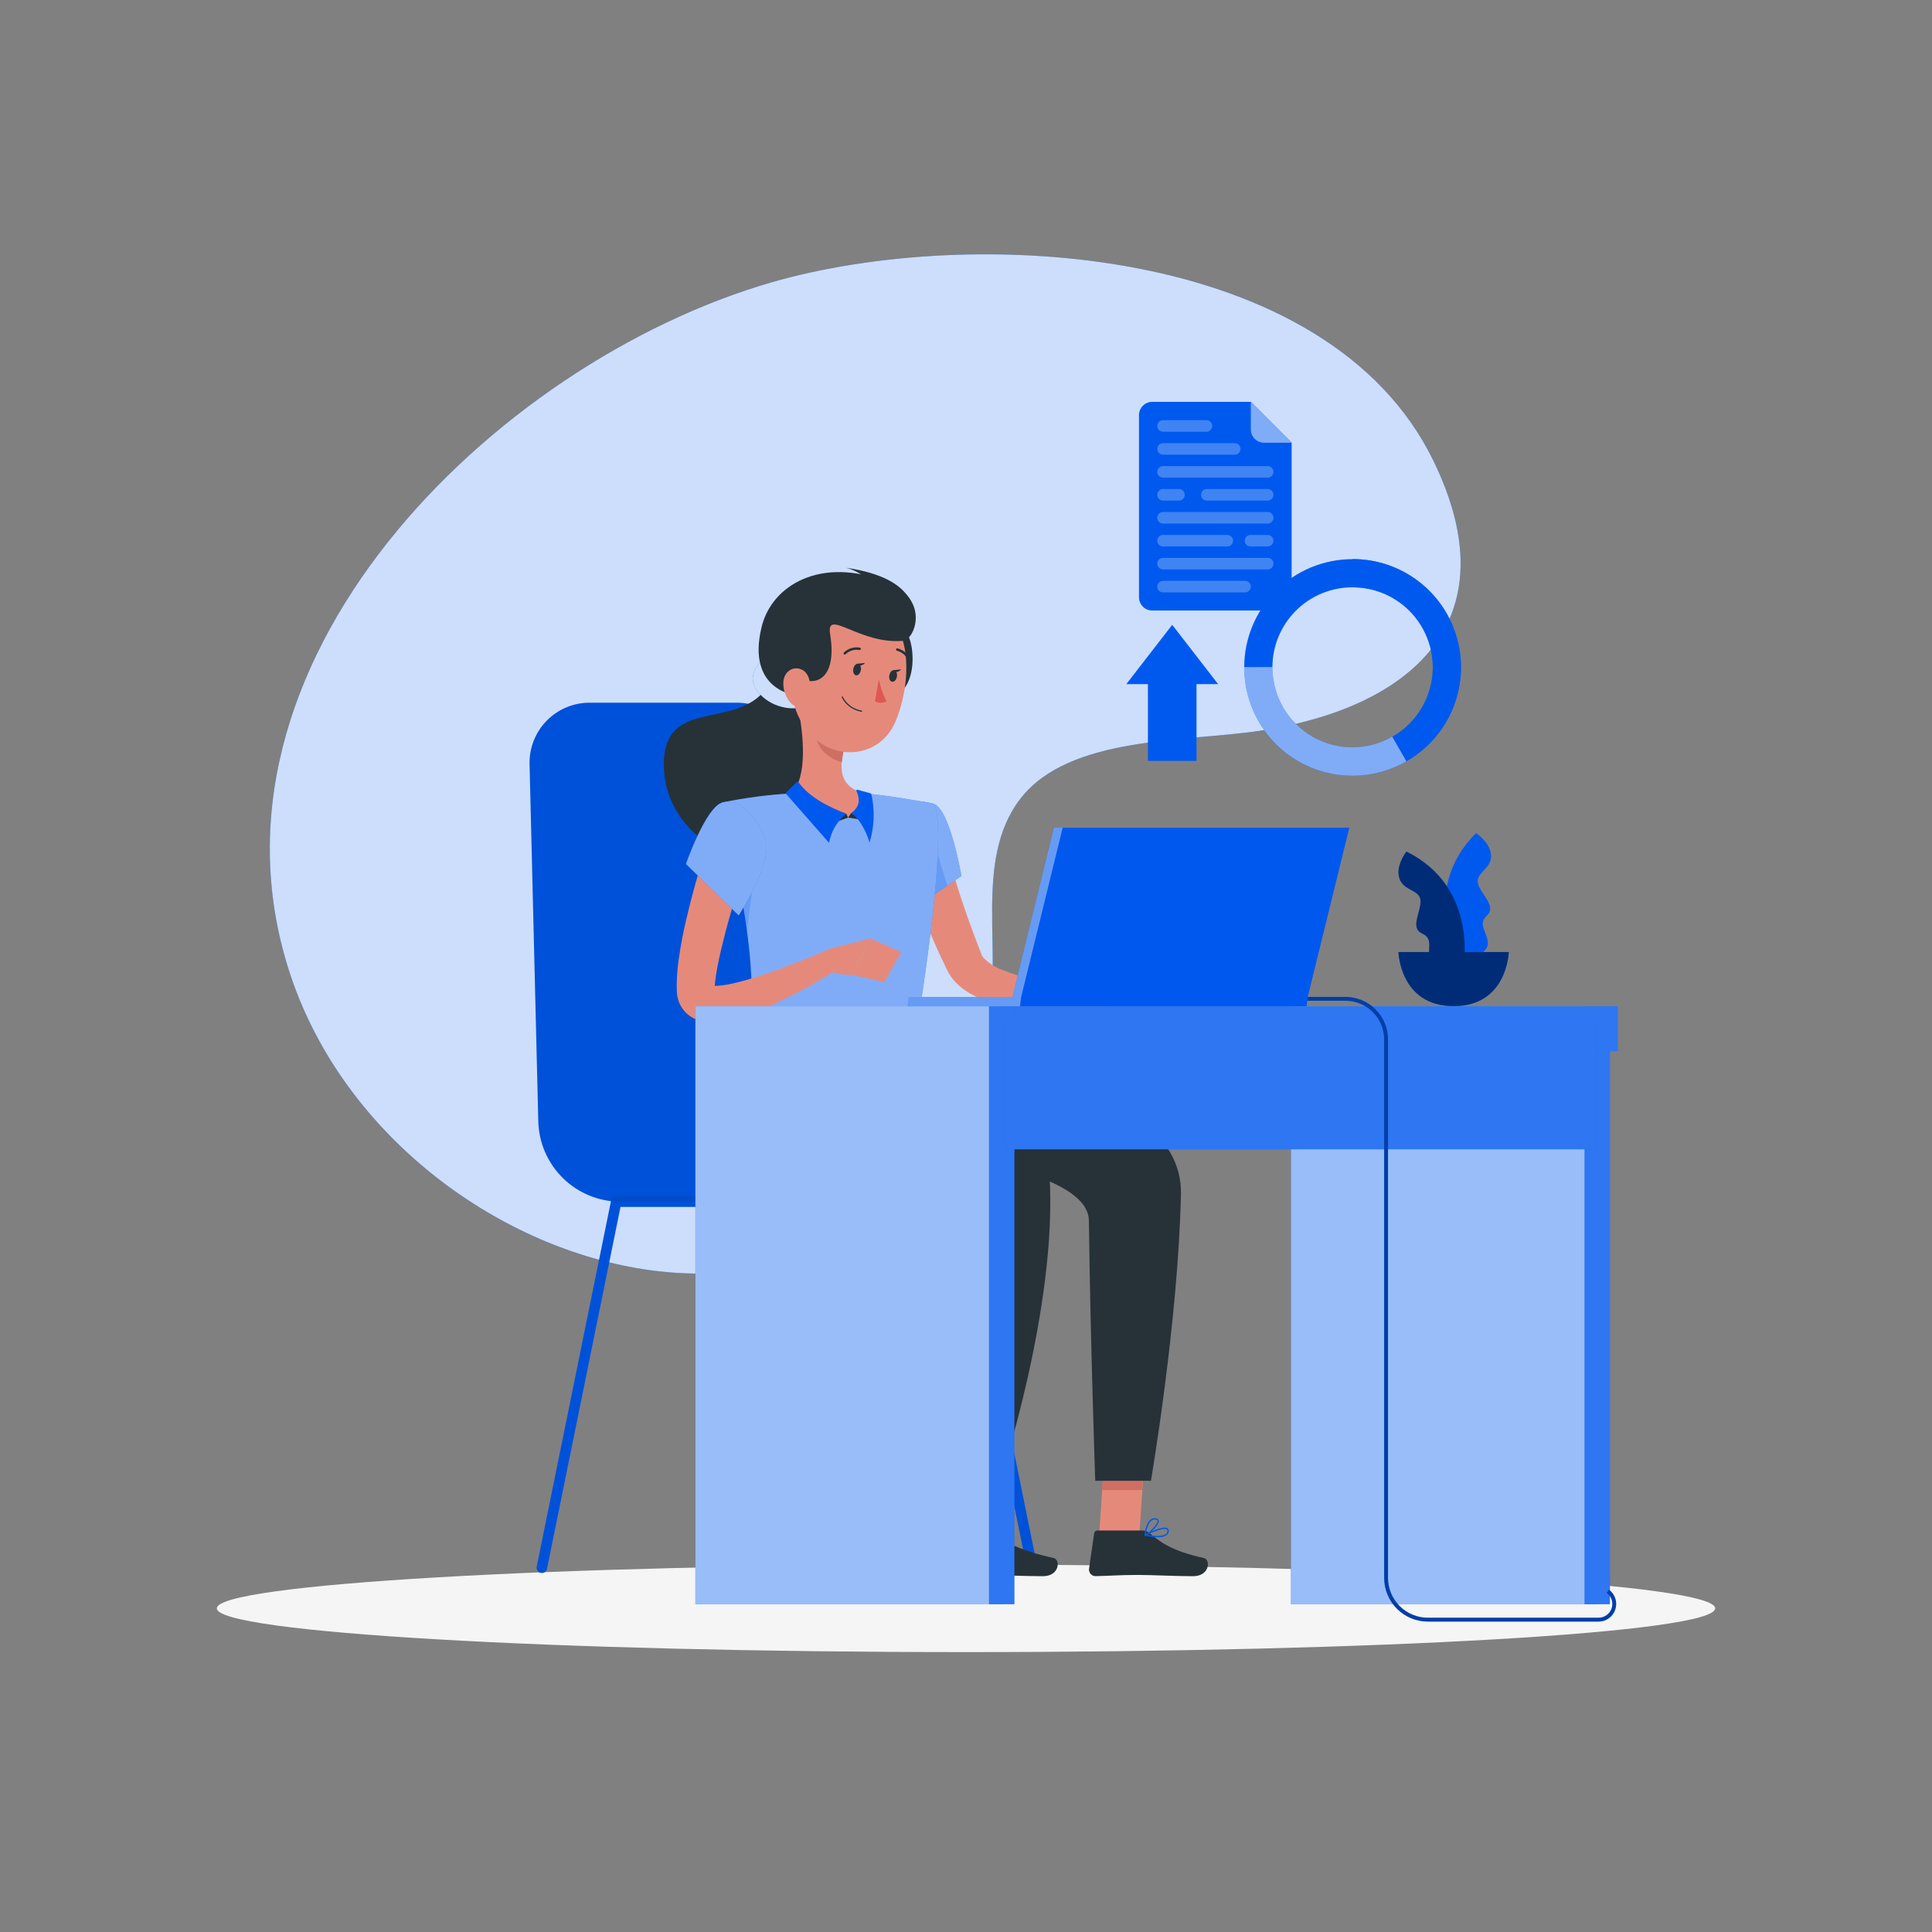 <svg width="148" height="148" viewBox="0 0 148 148" fill="none" xmlns="http://www.w3.org/2000/svg">
<rect x="0" y="0" width="148" height="148" fill="#808080" stroke="none"/>
<path d="M59.111 21.626C37.838 27.771 14.208 50.891 22.295 74.826C30.435 98.882 68.24 109.162 75.593 78.795C76.951 73.186 74.456 65.919 78.203 61.139C81.951 56.358 90.854 56.832 96.496 55.982C108.04 54.233 115.804 47.629 109.816 35.322C101.706 18.607 74.367 17.221 59.111 21.626Z" fill="#0059EF"/>
<path opacity="0.8" d="M59.111 21.626C37.838 27.771 14.208 50.891 22.295 74.826C30.435 98.882 68.24 109.162 75.593 78.795C76.951 73.186 74.456 65.919 78.203 61.139C81.951 56.358 90.854 56.832 96.496 55.982C108.04 54.233 115.804 47.629 109.816 35.322C101.706 18.607 74.367 17.221 59.111 21.626Z" fill="white"/>
<path d="M74 126.558C105.697 126.558 131.392 125.058 131.392 123.207C131.392 121.356 105.697 119.856 74 119.856C42.304 119.856 16.609 121.356 16.609 123.207C16.609 125.058 42.304 126.558 74 126.558Z" fill="#F5F5F5"/>
<path d="M79.064 120.472C78.972 120.472 78.882 120.44 78.81 120.381C78.739 120.322 78.689 120.24 78.671 120.149L73.047 92.456H63.252L57.628 120.149C57.601 120.248 57.538 120.333 57.451 120.386C57.364 120.44 57.26 120.459 57.16 120.438C57.059 120.418 56.971 120.36 56.911 120.277C56.852 120.194 56.827 120.091 56.841 119.99L62.53 91.973C62.549 91.882 62.598 91.801 62.67 91.742C62.742 91.684 62.831 91.651 62.924 91.65H73.372C73.465 91.651 73.555 91.683 73.627 91.742C73.698 91.8 73.748 91.882 73.766 91.973L79.458 119.99C79.479 120.094 79.458 120.202 79.399 120.291C79.34 120.38 79.249 120.442 79.144 120.463L79.064 120.472Z" fill="#0059EF"/>
<path d="M63.344 120.472C63.251 120.471 63.162 120.439 63.09 120.38C63.019 120.321 62.969 120.24 62.95 120.149L57.326 92.456H47.532L41.908 120.149C41.9 120.204 41.882 120.256 41.853 120.304C41.825 120.351 41.787 120.391 41.742 120.423C41.697 120.455 41.646 120.478 41.592 120.489C41.538 120.5 41.483 120.501 41.429 120.49C41.375 120.479 41.324 120.457 41.278 120.425C41.233 120.394 41.195 120.353 41.166 120.306C41.137 120.26 41.118 120.207 41.11 120.153C41.102 120.098 41.106 120.043 41.12 119.99L46.812 91.973C46.831 91.882 46.88 91.8 46.952 91.742C47.023 91.683 47.113 91.651 47.206 91.65H57.655C57.747 91.651 57.837 91.683 57.908 91.742C57.979 91.801 58.028 91.882 58.046 91.973L63.738 119.99C63.759 120.094 63.737 120.202 63.679 120.291C63.62 120.38 63.528 120.442 63.424 120.463L63.344 120.472Z" fill="#0059EF"/>
<path d="M65.543 92.056H47.547C45.895 92.056 44.308 91.409 43.129 90.253C41.949 89.097 41.269 87.524 41.236 85.873L40.567 58.522C40.554 57.911 40.664 57.303 40.889 56.735C41.114 56.166 41.45 55.648 41.878 55.211C42.306 54.774 42.817 54.427 43.38 54.19C43.944 53.953 44.549 53.831 45.161 53.831H56.444C57.573 53.831 58.663 54.247 59.505 55C60.347 55.752 60.884 56.788 61.011 57.909L65.543 92.056Z" fill="#0059EF"/>
<path d="M55.728 88.593H73.34C73.994 88.593 74.621 88.853 75.083 89.315C75.546 89.777 75.806 90.404 75.806 91.058V91.144C75.806 91.38 75.712 91.606 75.546 91.772C75.379 91.939 75.153 92.032 74.918 92.032H55.728V88.593Z" fill="#0059EF"/>
<g opacity="0.3">
<path opacity="0.3" d="M79.064 120.472C78.972 120.472 78.882 120.44 78.81 120.381C78.739 120.322 78.689 120.24 78.671 120.149L73.047 92.456H63.252L57.628 120.149C57.601 120.248 57.538 120.333 57.451 120.387C57.364 120.44 57.26 120.459 57.16 120.438C57.059 120.418 56.971 120.36 56.911 120.277C56.852 120.194 56.827 120.091 56.841 119.99L62.53 91.973C62.549 91.882 62.598 91.801 62.67 91.742C62.742 91.684 62.831 91.651 62.924 91.65H73.372C73.465 91.651 73.555 91.683 73.627 91.742C73.698 91.8 73.748 91.882 73.766 91.973L79.458 119.99C79.479 120.094 79.458 120.202 79.399 120.291C79.34 120.38 79.249 120.442 79.144 120.463L79.064 120.472Z" fill="black"/>
<path opacity="0.3" d="M63.344 120.472C63.251 120.471 63.162 120.439 63.09 120.38C63.019 120.321 62.969 120.24 62.95 120.149L57.326 92.456H47.532L41.908 120.149C41.9 120.204 41.882 120.256 41.853 120.304C41.825 120.351 41.787 120.391 41.742 120.423C41.697 120.455 41.646 120.478 41.592 120.489C41.538 120.5 41.483 120.501 41.429 120.49C41.375 120.479 41.324 120.457 41.278 120.425C41.233 120.394 41.195 120.353 41.166 120.306C41.137 120.26 41.118 120.207 41.11 120.153C41.102 120.098 41.106 120.043 41.12 119.99L46.812 91.973C46.831 91.882 46.88 91.8 46.952 91.742C47.023 91.683 47.113 91.651 47.206 91.65H57.655C57.747 91.651 57.837 91.683 57.908 91.742C57.979 91.801 58.028 91.882 58.046 91.973L63.738 119.99C63.759 120.094 63.737 120.202 63.679 120.291C63.62 120.38 63.528 120.442 63.424 120.463L63.344 120.472Z" fill="black"/>
<path opacity="0.3" d="M65.543 92.056H47.547C45.895 92.056 44.308 91.409 43.129 90.253C41.949 89.097 41.269 87.524 41.236 85.873L40.567 58.522C40.554 57.911 40.664 57.303 40.889 56.735C41.114 56.166 41.45 55.648 41.878 55.211C42.306 54.774 42.817 54.427 43.38 54.19C43.944 53.953 44.549 53.831 45.161 53.831H56.444C57.573 53.831 58.663 54.247 59.505 55C60.347 55.752 60.884 56.788 61.011 57.909L65.543 92.056Z" fill="black"/>
<path opacity="0.3" d="M55.728 88.593H73.34C73.994 88.593 74.621 88.853 75.083 89.315C75.546 89.777 75.806 90.404 75.806 91.058V91.144C75.806 91.38 75.712 91.606 75.546 91.772C75.379 91.939 75.153 92.032 74.918 92.032H55.728V88.593Z" fill="black"/>
</g>
<path d="M60.535 52.321C60.535 52.321 63.051 55.606 61.423 62.148C59.795 68.69 51.394 65.138 50.885 59.241C50.293 52.291 58.096 57.084 59.469 50.903L60.535 52.321Z" fill="#263238"/>
<path d="M58.709 50.37C57.616 51.14 57.184 52.259 58.392 53.354C59.6 54.449 61.322 54.414 61.843 53.964C62.364 53.514 62.261 51.229 62.261 51.229L58.709 50.37Z" fill="#0059EF"/>
<path opacity="0.8" d="M58.709 50.37C57.616 51.14 57.184 52.259 58.392 53.354C59.6 54.449 61.322 54.414 61.843 53.964C62.364 53.514 62.261 51.229 62.261 51.229L58.709 50.37Z" fill="white"/>
<path d="M72.502 64.93C72.532 65.064 72.582 65.271 72.629 65.446L72.772 66.002C72.872 66.375 72.982 66.748 73.097 67.121C73.316 67.873 73.559 68.622 73.813 69.371C74.068 70.119 74.329 70.85 74.613 71.608C74.752 71.978 74.891 72.351 75.039 72.721L75.211 73.165C75.245 73.241 75.29 73.312 75.344 73.375C75.765 73.802 76.278 74.126 76.844 74.323C77.536 74.601 78.249 74.823 78.976 74.986C79.728 75.16 80.5 75.305 81.281 75.427C82.063 75.548 82.865 75.646 83.635 75.723L83.661 77.315C81.973 77.49 80.271 77.49 78.582 77.315C77.699 77.224 76.827 77.055 75.974 76.809C75.513 76.67 75.063 76.492 74.63 76.279C74.132 76.037 73.677 75.716 73.281 75.329C73.051 75.1 72.852 74.843 72.689 74.562C72.644 74.491 72.606 74.411 72.564 74.337L72.487 74.178L72.351 73.882C72.168 73.506 71.984 73.13 71.815 72.748C71.472 71.984 71.138 71.215 70.839 70.43C70.54 69.646 70.247 68.856 69.998 68.062C69.877 67.654 69.758 67.248 69.649 66.831L69.486 66.206C69.439 65.981 69.394 65.795 69.347 65.528L72.502 64.93Z" fill="#E58A7B"/>
<path d="M71.496 61.568C72.766 61.891 73.651 67.112 73.651 67.112L70.155 69.48C70.155 69.48 66.801 64.211 67.787 62.817C68.796 61.384 69.643 61.106 71.496 61.568Z" fill="#0059EF"/>
<path opacity="0.5" d="M71.496 61.568C72.766 61.891 73.651 67.112 73.651 67.112L70.155 69.48C70.155 69.48 66.801 64.211 67.787 62.817C68.796 61.384 69.643 61.106 71.496 61.568Z" fill="white"/>
<path opacity="0.2" d="M71.04 62.882L68 65.292C68.592 66.755 69.312 68.164 70.152 69.501L72.576 67.852L71.04 62.882Z" fill="#0059EF"/>
<path d="M71.496 61.568C71.496 61.568 72.976 62.083 70.016 80.148H57.519C57.729 75.06 57.735 71.922 55.305 61.476C57.054 61.116 58.828 60.882 60.612 60.778C62.503 60.643 64.401 60.643 66.292 60.778C68.731 61.011 71.496 61.568 71.496 61.568Z" fill="#0059EF"/>
<path opacity="0.5" d="M71.496 61.568C71.496 61.568 72.976 62.083 70.016 80.148H57.519C57.729 75.06 57.735 71.922 55.305 61.476C57.054 61.116 58.828 60.882 60.612 60.778C62.503 60.643 64.401 60.643 66.292 60.778C68.731 61.011 71.496 61.568 71.496 61.568Z" fill="white"/>
<path d="M83.176 75.708L85.358 73.494L85.653 76.614C85.653 76.614 84.017 77.721 82.886 77.126L83.176 75.708Z" fill="#E58A7B"/>
<path d="M87.933 73.165L88.03 75.788L85.65 76.614L85.363 73.494L87.933 73.165Z" fill="#E58A7B"/>
<path d="M84.2 117.601H87.278L87.752 110.47H84.674L84.2 117.601Z" fill="#E58A7B"/>
<path d="M72.286 117.601H75.365L76.353 110.47H73.275L72.286 117.601Z" fill="#E58A7B"/>
<path d="M75.557 117.243H72.097C72.037 117.241 71.979 117.262 71.934 117.301C71.888 117.34 71.859 117.394 71.851 117.453L71.457 120.191C71.45 120.26 71.458 120.33 71.48 120.396C71.501 120.462 71.536 120.523 71.583 120.574C71.63 120.626 71.686 120.667 71.75 120.696C71.814 120.724 71.882 120.738 71.952 120.738C73.156 120.718 73.728 120.647 75.258 120.647C76.193 120.647 78.594 120.744 79.888 120.744C81.181 120.744 81.249 119.466 80.71 119.35C78.298 118.829 76.883 118.116 76.069 117.432C75.926 117.31 75.745 117.243 75.557 117.243Z" fill="#263238"/>
<path d="M87.518 117.243H84.064C84.004 117.242 83.947 117.263 83.902 117.302C83.856 117.34 83.827 117.394 83.818 117.453L83.424 120.191C83.418 120.26 83.425 120.33 83.447 120.396C83.468 120.462 83.504 120.523 83.55 120.574C83.597 120.626 83.654 120.667 83.717 120.695C83.781 120.724 83.849 120.738 83.919 120.738C85.124 120.718 85.695 120.647 87.225 120.647C88.163 120.647 90.096 120.744 91.39 120.744C92.683 120.744 92.751 119.466 92.213 119.35C89.8 118.829 88.85 118.116 88.039 117.432C87.894 117.309 87.709 117.242 87.518 117.243Z" fill="#263238"/>
<path d="M69.042 48.165C70.149 48.236 70.711 53.789 67.464 53.467C64.217 53.144 69.042 48.165 69.042 48.165Z" fill="#263238"/>
<path d="M87.752 110.47L87.506 114.147H84.428L84.671 110.47H87.752Z" fill="#CF6F64"/>
<path d="M73.275 110.47H76.356L75.844 114.147H72.763L73.275 110.47Z" fill="#CF6F64"/>
<path opacity="0.2" d="M56.554 67.284C56.85 68.799 57.06 70.108 57.22 71.286L57.951 65.629L56.554 67.284Z" fill="#0059EF"/>
<path d="M61.174 54.396C61.532 56.222 61.891 59.57 60.612 60.79C60.612 60.79 61.112 62.643 64.507 62.643C68.24 62.643 66.283 60.79 66.283 60.79C64.244 60.304 64.297 58.792 64.652 57.374L61.174 54.396Z" fill="#E58A7B"/>
<path d="M63.832 63.039L64.969 62.631L64.818 62.32L63.832 63.039Z" fill="#263238"/>
<path d="M66.038 62.802L64.969 62.631L65.2 62.284L66.038 62.802Z" fill="#263238"/>
<path d="M61.026 59.928L60.254 60.68C60.231 60.704 60.218 60.736 60.218 60.769C60.218 60.802 60.231 60.834 60.254 60.858L63.51 64.567C63.665 63.686 64.136 62.892 64.836 62.335C62.142 61.316 61.441 60.263 61.201 59.967C61.195 59.949 61.185 59.934 61.172 59.922C61.159 59.91 61.142 59.901 61.125 59.897C61.107 59.893 61.089 59.894 61.071 59.9C61.054 59.905 61.039 59.915 61.026 59.928Z" fill="#0059EF"/>
<path d="M65.68 60.496L66.638 60.757C66.667 60.765 66.693 60.78 66.714 60.802C66.735 60.823 66.75 60.849 66.757 60.878C67.028 62.095 66.977 63.361 66.609 64.552C66.473 64.049 66.017 62.844 65.2 62.284C66.088 61.672 65.73 60.881 65.603 60.582C65.598 60.571 65.597 60.559 65.6 60.547C65.602 60.536 65.607 60.525 65.615 60.516C65.623 60.507 65.633 60.501 65.644 60.497C65.656 60.494 65.668 60.494 65.68 60.496Z" fill="#0059EF"/>
<path d="M62.598 55.609L64.67 57.371C64.584 57.701 64.525 58.037 64.495 58.377C63.717 58.265 62.648 57.412 62.565 56.601C62.515 56.271 62.526 55.935 62.598 55.609Z" fill="#CF6F64"/>
<path d="M60.976 49.583C60.624 52.617 60.408 53.896 61.651 55.707C63.516 58.433 67.322 58.203 68.574 55.334C69.702 52.753 70.087 48.23 67.364 46.502C66.765 46.119 66.078 45.896 65.368 45.854C64.659 45.812 63.95 45.952 63.31 46.261C62.67 46.57 62.12 47.037 61.711 47.618C61.303 48.2 61.05 48.876 60.976 49.583Z" fill="#E58A7B"/>
<path d="M67.914 44.572C62.897 42.591 59.129 44.826 58.35 48.002C57.128 52.934 61.032 53.28 61.032 53.28L61.521 52.019C62.222 52.442 64.185 52.256 63.593 48.594C63.243 46.522 65.866 49.408 69.193 49.086C70.078 49 71.289 45.904 67.914 44.572Z" fill="#263238"/>
<path d="M69.622 45.791C68.962 44.776 67.612 43.906 64.815 43.494C64.815 43.494 66.268 43.823 66.739 44.886C67.21 45.948 70.418 47.014 69.622 45.791Z" fill="#263238"/>
<path d="M60.011 52.209C59.99 52.5 60.028 52.793 60.121 53.071C60.214 53.348 60.361 53.604 60.553 53.825C61.071 54.417 61.751 54.053 61.965 53.342C62.154 52.7 62.115 51.622 61.423 51.297C60.73 50.971 60.067 51.486 60.011 52.209Z" fill="#E58A7B"/>
<path d="M70.025 80.16C70.025 80.16 90.668 82.081 90.466 91.467C90.256 101.235 88.167 113.436 88.167 113.436H83.901C83.901 113.436 83.537 103.112 83.413 93.495C83.351 88.486 63.403 87.483 63.403 87.483L60.828 80.16H70.025Z" fill="#263238"/>
<path d="M66.721 80.16C66.721 80.16 80.062 84.585 80.4 90.061C81.018 100.143 76.587 113.445 76.587 113.445H72.387C72.387 113.445 72.626 104.624 73.127 95.49C73.76 84.011 53.508 95.33 57.519 80.169L66.721 80.16Z" fill="#263238"/>
<path d="M65.366 51.238C65.321 51.48 65.416 51.702 65.576 51.732C65.736 51.761 65.898 51.584 65.943 51.341C65.987 51.098 65.893 50.873 65.733 50.847C65.573 50.82 65.416 50.992 65.366 51.238Z" fill="#263238"/>
<path d="M68.127 51.732C68.083 51.975 68.178 52.197 68.337 52.226C68.497 52.256 68.663 52.078 68.707 51.836C68.752 51.593 68.657 51.368 68.497 51.341C68.337 51.315 68.172 51.486 68.127 51.732Z" fill="#263238"/>
<path d="M68.423 51.341L69.042 51.276C69.042 51.276 68.672 51.682 68.423 51.341Z" fill="#263238"/>
<path d="M67.322 52.019C67.441 52.615 67.64 53.193 67.914 53.736C67.775 53.799 67.623 53.832 67.47 53.832C67.317 53.832 67.166 53.799 67.026 53.736L67.322 52.019Z" fill="#DF5753"/>
<path d="M66.008 54.526C65.683 54.475 65.375 54.347 65.109 54.154C64.842 53.962 64.625 53.709 64.475 53.416C64.47 53.405 64.469 53.392 64.474 53.38C64.478 53.369 64.487 53.359 64.498 53.354C64.51 53.35 64.523 53.35 64.535 53.355C64.546 53.36 64.555 53.369 64.561 53.381C64.703 53.657 64.908 53.896 65.159 54.079C65.411 54.262 65.701 54.384 66.008 54.434C66.02 54.437 66.031 54.445 66.038 54.455C66.045 54.465 66.048 54.478 66.046 54.491C66.044 54.5 66.039 54.508 66.033 54.514C66.026 54.521 66.017 54.525 66.008 54.526Z" fill="#263238"/>
<path d="M64.718 50.145C64.705 50.146 64.692 50.143 64.68 50.138C64.668 50.133 64.658 50.126 64.649 50.116C64.64 50.108 64.633 50.097 64.628 50.086C64.624 50.075 64.621 50.063 64.621 50.051C64.621 50.038 64.624 50.026 64.628 50.015C64.633 50.004 64.64 49.994 64.649 49.986C64.809 49.83 65.003 49.715 65.217 49.65C65.43 49.585 65.656 49.572 65.875 49.613C65.898 49.62 65.918 49.635 65.93 49.656C65.942 49.677 65.945 49.702 65.94 49.725C65.937 49.737 65.932 49.748 65.925 49.758C65.918 49.768 65.909 49.776 65.898 49.783C65.888 49.789 65.876 49.793 65.864 49.795C65.852 49.797 65.839 49.796 65.828 49.793C65.638 49.76 65.444 49.772 65.261 49.829C65.077 49.886 64.91 49.987 64.774 50.122C64.758 50.135 64.738 50.144 64.718 50.145Z" fill="#263238"/>
<path d="M69.637 50.631C69.618 50.632 69.6 50.627 69.585 50.616C69.57 50.606 69.558 50.592 69.551 50.575C69.479 50.397 69.365 50.239 69.22 50.113C69.075 49.988 68.903 49.898 68.716 49.852C68.692 49.848 68.671 49.834 68.656 49.815C68.642 49.795 68.636 49.77 68.639 49.746C68.644 49.721 68.658 49.699 68.678 49.685C68.699 49.67 68.724 49.665 68.749 49.669C68.966 49.719 69.167 49.821 69.336 49.966C69.505 50.111 69.637 50.294 69.72 50.501C69.73 50.523 69.731 50.549 69.722 50.572C69.713 50.596 69.695 50.615 69.672 50.625L69.637 50.631Z" fill="#263238"/>
<path d="M57.172 65.943C56.903 66.831 56.613 67.719 56.355 68.631C56.098 69.542 55.825 70.43 55.592 71.333C55.358 72.236 55.136 73.13 54.97 73.997C54.89 74.435 54.816 74.87 54.775 75.279C54.751 75.483 54.739 75.675 54.736 75.853C54.736 75.894 54.736 75.853 54.707 75.785C54.67 75.705 54.62 75.632 54.559 75.569C54.408 75.439 54.351 75.462 54.419 75.483C54.544 75.513 54.671 75.526 54.798 75.522C55.197 75.508 55.593 75.457 55.982 75.371C56.864 75.176 57.733 74.928 58.584 74.628C60.334 74.036 62.11 73.313 63.838 72.576L64.602 73.971C62.962 75.046 61.248 76.003 59.472 76.836C58.553 77.269 57.604 77.638 56.634 77.94C56.093 78.104 55.538 78.216 54.976 78.274C54.625 78.31 54.271 78.301 53.922 78.248C53.691 78.213 53.465 78.148 53.25 78.055C52.973 77.935 52.721 77.762 52.51 77.546C52.1 77.114 51.865 76.544 51.85 75.948C51.835 75.652 51.833 75.356 51.85 75.089C51.871 74.542 51.921 74.024 51.989 73.518C52.131 72.505 52.315 71.528 52.54 70.558C52.765 69.587 53.005 68.648 53.268 67.707C53.532 66.766 53.816 65.842 54.156 64.901L57.172 65.943Z" fill="#E58A7B"/>
<path d="M76.611 117.761C76.338 117.754 76.067 117.716 75.803 117.648C75.793 117.646 75.784 117.641 75.776 117.634C75.769 117.627 75.764 117.618 75.763 117.608C75.761 117.598 75.762 117.588 75.766 117.579C75.77 117.57 75.776 117.562 75.785 117.556C75.888 117.488 76.812 116.89 77.164 117.047C77.201 117.064 77.233 117.09 77.256 117.124C77.279 117.157 77.292 117.196 77.294 117.237C77.309 117.302 77.306 117.371 77.287 117.435C77.267 117.499 77.231 117.558 77.182 117.604C77.016 117.722 76.814 117.777 76.611 117.761ZM75.945 117.577C76.516 117.696 76.945 117.681 77.111 117.527C77.147 117.492 77.174 117.448 77.188 117.4C77.203 117.352 77.204 117.301 77.194 117.251C77.193 117.228 77.185 117.206 77.172 117.186C77.159 117.167 77.141 117.152 77.12 117.142C76.895 117.041 76.27 117.376 75.945 117.577Z" fill="#0059EF"/>
<path d="M75.814 117.651H75.788C75.779 117.646 75.773 117.639 75.768 117.631C75.763 117.623 75.761 117.613 75.761 117.604C75.761 117.568 75.761 116.692 76.093 116.402C76.132 116.365 76.178 116.337 76.23 116.321C76.281 116.305 76.336 116.302 76.389 116.31C76.442 116.31 76.494 116.328 76.535 116.361C76.577 116.395 76.606 116.442 76.617 116.494C76.679 116.813 76.164 117.468 75.841 117.651H75.814ZM76.335 116.402C76.27 116.402 76.208 116.428 76.161 116.473C75.927 116.68 75.879 117.266 75.865 117.5C76.161 117.287 76.557 116.748 76.507 116.509C76.507 116.47 76.478 116.42 76.371 116.405L76.335 116.402Z" fill="#0059EF"/>
<path d="M88.676 117.761C88.35 117.753 88.026 117.717 87.708 117.651C87.697 117.649 87.688 117.643 87.68 117.635C87.673 117.627 87.668 117.617 87.666 117.607C87.665 117.596 87.667 117.585 87.672 117.575C87.677 117.566 87.686 117.558 87.696 117.553C87.832 117.482 89.049 116.861 89.419 117.062C89.451 117.08 89.478 117.106 89.498 117.137C89.517 117.168 89.529 117.203 89.531 117.24C89.539 117.301 89.532 117.364 89.511 117.423C89.489 117.481 89.453 117.533 89.407 117.574C89.192 117.718 88.933 117.784 88.676 117.761ZM87.879 117.577C88.276 117.645 89.063 117.743 89.336 117.5C89.37 117.468 89.396 117.429 89.412 117.385C89.428 117.342 89.433 117.295 89.427 117.249C89.427 117.229 89.422 117.209 89.411 117.192C89.401 117.175 89.386 117.16 89.368 117.151C89.126 117.021 88.309 117.367 87.879 117.577Z" fill="#0059EF"/>
<path d="M87.719 117.651C87.71 117.654 87.7 117.654 87.69 117.651C87.683 117.645 87.677 117.638 87.673 117.63C87.669 117.622 87.666 117.613 87.666 117.604C87.666 117.568 87.74 116.748 88.119 116.42C88.172 116.375 88.234 116.341 88.301 116.32C88.367 116.3 88.438 116.293 88.507 116.301C88.696 116.319 88.75 116.414 88.764 116.488C88.818 116.828 88.101 117.479 87.74 117.642L87.719 117.651ZM88.451 116.402C88.353 116.402 88.259 116.437 88.187 116.503C87.909 116.734 87.811 117.287 87.782 117.509C88.169 117.293 88.699 116.736 88.67 116.509C88.67 116.485 88.67 116.42 88.507 116.405L88.451 116.402Z" fill="#0059EF"/>
<path d="M63.767 72.624L66.686 71.883L65.295 74.687C65.295 74.687 63.32 74.772 62.669 73.671L63.767 72.624Z" fill="#E58A7B"/>
<path d="M69.045 72.946L67.754 75.231L65.295 74.687L66.686 71.883L69.045 72.946Z" fill="#E58A7B"/>
<path d="M65.659 50.847L66.277 50.782C66.277 50.782 65.895 51.187 65.659 50.847Z" fill="#263238"/>
<path d="M57.332 79.426L57.232 80.545C57.19 80.633 57.291 80.722 57.436 80.722H70.087C70.199 80.722 70.291 80.666 70.3 80.595L70.412 79.476C70.412 79.399 70.321 79.334 70.199 79.334H57.536C57.497 79.331 57.458 79.337 57.422 79.353C57.387 79.37 57.356 79.394 57.332 79.426Z" fill="#0059EF"/>
<path d="M59.034 80.844H58.694C58.626 80.844 58.575 80.808 58.578 80.767L58.738 79.31C58.738 79.269 58.803 79.233 58.871 79.233H59.2C59.268 79.233 59.318 79.269 59.315 79.31L59.156 80.767C59.158 80.808 59.099 80.844 59.034 80.844Z" fill="#263238"/>
<path d="M69.134 80.844H68.793C68.725 80.844 68.675 80.808 68.678 80.767L68.838 79.31C68.838 79.269 68.903 79.233 68.971 79.233H69.308C69.376 79.233 69.427 79.269 69.424 79.31L69.264 80.767C69.264 80.808 69.199 80.844 69.134 80.844Z" fill="#263238"/>
<path d="M64.084 80.844H63.744C63.675 80.844 63.625 80.808 63.628 80.767L63.788 79.31C63.788 79.269 63.853 79.233 63.921 79.233H64.259C64.327 79.233 64.377 79.269 64.374 79.31L64.214 80.767C64.208 80.808 64.152 80.844 64.084 80.844Z" fill="#263238"/>
<path d="M55.305 61.488C54.05 61.87 52.546 66.183 52.546 66.183L56.586 70.128C56.586 70.128 59.179 66.058 58.658 64.439C58.105 62.752 56.734 61.056 55.305 61.488Z" fill="#0059EF"/>
<path opacity="0.5" d="M55.305 61.488C54.05 61.87 52.546 66.183 52.546 66.183L56.586 70.128C56.586 70.128 59.179 66.058 58.658 64.439C58.105 62.752 56.734 61.056 55.305 61.488Z" fill="white"/>
<path d="M122.443 77.084H98.894V122.89H122.443V77.084Z" fill="#0059EF"/>
<path opacity="0.6" d="M122.443 77.084H98.894V122.89H122.443V77.084Z" fill="white"/>
<path d="M76.821 77.084H53.271V122.89H76.821V77.084Z" fill="#0059EF"/>
<path opacity="0.6" d="M76.821 77.084H53.271V122.89H76.821V77.084Z" fill="white"/>
<path d="M123.325 77.084H121.384V122.89H123.325V77.084Z" fill="#0059EF"/>
<path opacity="0.3" d="M123.325 77.084H121.384V122.89H123.325V77.084Z" fill="#99BDF9"/>
<path d="M77.102 80.521H123.926V77.084H77.102V80.521Z" fill="#0059EF"/>
<path opacity="0.3" d="M77.102 80.521H123.926V77.084H77.102V80.521Z" fill="#99BDF9"/>
<path d="M77.706 77.084H75.764V122.89H77.706V77.084Z" fill="#0059EF"/>
<path opacity="0.3" d="M77.706 77.084H75.764V122.89H77.706V77.084Z" fill="#99BDF9"/>
<path d="M76.99 88.042H122.355V78.147H76.99V88.042Z" fill="#0059EF"/>
<path opacity="0.3" d="M76.99 88.042H122.355V78.147H76.99V88.042Z" fill="#99BDF9"/>
<path d="M122.455 124.222H109.381C108.493 124.222 107.642 123.869 107.015 123.241C106.387 122.613 106.034 121.762 106.033 120.875V79.624C106.033 78.839 105.721 78.086 105.166 77.531C104.611 76.976 103.858 76.664 103.073 76.664H99.16V76.368H103.07C103.934 76.368 104.762 76.711 105.373 77.322C105.983 77.932 106.326 78.76 106.326 79.624V120.875C106.327 121.684 106.649 122.46 107.221 123.032C107.793 123.604 108.569 123.926 109.378 123.926H122.455C122.678 123.927 122.895 123.857 123.075 123.727C123.256 123.597 123.391 123.413 123.461 123.201C123.53 122.99 123.532 122.762 123.464 122.55C123.397 122.338 123.265 122.152 123.086 122.02L123.26 121.783C123.489 121.953 123.658 122.19 123.744 122.461C123.83 122.732 123.828 123.024 123.739 123.294C123.65 123.564 123.478 123.799 123.247 123.966C123.017 124.132 122.74 124.222 122.455 124.222Z" fill="#0059EF"/>
<path opacity="0.3" d="M122.455 124.222H109.381C108.493 124.222 107.642 123.869 107.015 123.241C106.387 122.613 106.034 121.762 106.033 120.875V79.624C106.033 78.839 105.721 78.086 105.166 77.531C104.611 76.976 103.858 76.664 103.073 76.664H99.16V76.368H103.07C103.934 76.368 104.762 76.711 105.373 77.322C105.983 77.932 106.326 78.76 106.326 79.624V120.875C106.327 121.684 106.649 122.46 107.221 123.032C107.793 123.604 108.569 123.926 109.378 123.926H122.455C122.678 123.927 122.895 123.857 123.075 123.727C123.256 123.597 123.391 123.413 123.461 123.201C123.53 122.99 123.532 122.762 123.464 122.55C123.397 122.338 123.265 122.152 123.086 122.02L123.26 121.783C123.489 121.953 123.658 122.19 123.744 122.461C123.83 122.732 123.828 123.024 123.739 123.294C123.65 123.564 123.478 123.799 123.247 123.966C123.017 124.132 122.74 124.222 122.455 124.222Z" fill="black"/>
<path d="M102.682 63.409H80.737L77.558 76.368H99.5L102.682 63.409Z" fill="#0059EF"/>
<path opacity="0.4" d="M102.682 63.409H80.737L77.558 76.368H99.5L102.682 63.409Z" fill="white"/>
<path d="M78.23 76.368L78.141 77.084H69.53L69.619 76.368H78.23Z" fill="#0059EF"/>
<path opacity="0.4" d="M78.23 76.368L78.141 77.084H69.53L69.619 76.368H78.23Z" fill="white"/>
<path d="M100.175 76.368L100.086 77.084H78.141L78.23 76.368H100.175Z" fill="#0059EF"/>
<path opacity="0.5" d="M100.175 76.368L100.086 77.084H78.141L78.23 76.368H100.175Z" fill="#0059EF"/>
<path d="M103.357 63.409H81.412L78.233 76.368H100.175L103.357 63.409Z" fill="#0059EF"/>
<path opacity="0.5" d="M103.357 63.409H81.412L78.233 76.368H100.175L103.357 63.409Z" fill="#0059EF"/>
<path d="M111.832 73.819C111.832 73.819 108.602 68.252 113.072 63.821C113.072 63.821 114.241 64.584 114.223 65.597C114.206 66.609 112.971 66.881 113.235 67.734C113.498 68.586 114.667 69.43 113.901 70.137C113.134 70.845 114.025 71.472 113.972 72.337C113.919 73.201 111.832 73.819 111.832 73.819Z" fill="#0059EF"/>
<path d="M112.078 74.329C112.078 74.329 113.386 68.027 107.739 65.236C107.739 65.236 106.868 66.328 107.209 67.308C107.549 68.287 108.801 68.13 108.819 69.027C108.837 69.924 107.996 71.084 108.946 71.514C109.897 71.943 109.242 72.822 109.571 73.627C109.899 74.432 112.078 74.329 112.078 74.329Z" fill="#0059EF"/>
<path opacity="0.5" d="M112.078 74.329C112.078 74.329 113.386 68.027 107.739 65.236C107.739 65.236 106.868 66.328 107.209 67.308C107.549 68.287 108.801 68.13 108.819 69.027C108.837 69.924 107.996 71.084 108.946 71.514C109.897 71.943 109.242 72.822 109.571 73.627C109.899 74.432 112.078 74.329 112.078 74.329Z" fill="black"/>
<path d="M107.128 72.931C107.128 72.931 107.238 77.075 111.355 77.075C115.473 77.075 115.579 72.931 115.579 72.931H107.128Z" fill="#0059EF"/>
<path opacity="0.5" d="M107.128 72.931C107.128 72.931 107.238 77.075 111.355 77.075C115.473 77.075 115.579 72.931 115.579 72.931H107.128Z" fill="black"/>
<path d="M93.314 52.407L89.797 47.864L86.281 52.407H87.936V58.289H91.659V52.407H93.314Z" fill="#0059EF"/>
<path d="M95.312 51.122C95.312 48.924 96.185 46.816 97.74 45.262C99.294 43.707 101.402 42.834 103.6 42.834V44.992C102.796 44.992 101.999 45.15 101.255 45.457C100.512 45.765 99.837 46.216 99.268 46.785C98.699 47.353 98.247 48.029 97.939 48.772C97.631 49.515 97.473 50.312 97.473 51.116L95.312 51.122Z" fill="#0059EF"/>
<path d="M95.312 51.122H97.473C97.473 52.747 98.118 54.306 99.267 55.455C100.416 56.604 101.975 57.249 103.6 57.249C104.675 57.251 105.731 56.967 106.661 56.426L107.744 58.312C106.484 59.039 105.055 59.422 103.6 59.422C102.145 59.422 100.716 59.039 99.456 58.312C98.196 57.584 97.15 56.538 96.422 55.278C95.695 54.018 95.312 52.589 95.312 51.134V51.122Z" fill="#0059EF"/>
<path opacity="0.5" d="M95.312 51.122H97.473C97.473 52.747 98.118 54.306 99.267 55.455C100.416 56.604 101.975 57.249 103.6 57.249C104.675 57.251 105.731 56.967 106.661 56.426L107.744 58.312C106.484 59.039 105.055 59.422 103.6 59.422C102.145 59.422 100.716 59.039 99.456 58.312C98.196 57.584 97.15 56.538 96.422 55.278C95.695 54.018 95.312 52.589 95.312 51.134V51.122Z" fill="white"/>
<path d="M103.6 44.992V42.828C105.43 42.821 107.212 43.42 108.666 44.532C110.12 45.644 111.165 47.205 111.638 48.974C112.111 50.742 111.986 52.617 111.281 54.306C110.577 55.995 109.333 57.404 107.744 58.312L106.664 56.438C107.841 55.768 108.762 54.727 109.284 53.478C109.807 52.228 109.9 50.841 109.55 49.533C109.2 48.225 108.426 47.069 107.349 46.248C106.273 45.426 104.954 44.985 103.6 44.992Z" fill="#0059EF"/>
<path opacity="0.7" d="M103.6 44.992V42.828C105.43 42.821 107.212 43.42 108.666 44.532C110.12 45.644 111.165 47.205 111.638 48.974C112.111 50.742 111.986 52.617 111.281 54.306C110.577 55.995 109.333 57.404 107.744 58.312L106.664 56.438C107.841 55.768 108.762 54.727 109.284 53.478C109.807 52.228 109.9 50.841 109.55 49.533C109.2 48.225 108.426 47.069 107.349 46.248C106.273 45.426 104.954 44.985 103.6 44.992Z" fill="#0059EF"/>
<path d="M95.818 30.784H88.267C87.998 30.784 87.74 30.891 87.549 31.081C87.359 31.272 87.252 31.53 87.252 31.799V45.762C87.254 46.029 87.362 46.285 87.552 46.474C87.743 46.662 87.999 46.768 88.267 46.768H97.932C98.2 46.767 98.458 46.66 98.648 46.47C98.837 46.279 98.944 46.022 98.944 45.753V33.913L95.818 30.784Z" fill="#0059EF"/>
<path d="M95.374 45.38H89.096C88.978 45.38 88.865 45.333 88.782 45.25C88.699 45.166 88.652 45.053 88.652 44.936C88.653 44.819 88.7 44.706 88.783 44.624C88.866 44.541 88.979 44.495 89.096 44.495H95.377C95.494 44.495 95.607 44.541 95.69 44.624C95.773 44.706 95.82 44.819 95.821 44.936C95.82 45.054 95.773 45.167 95.689 45.25C95.605 45.333 95.492 45.38 95.374 45.38Z" fill="#0059EF"/>
<path d="M92.414 33.072H89.096C88.979 33.072 88.866 33.026 88.783 32.943C88.7 32.861 88.653 32.748 88.652 32.631C88.652 32.513 88.699 32.4 88.782 32.317C88.865 32.234 88.978 32.187 89.096 32.187H92.417C92.535 32.187 92.648 32.234 92.731 32.317C92.814 32.4 92.861 32.513 92.861 32.631C92.861 32.689 92.849 32.747 92.826 32.801C92.803 32.855 92.77 32.903 92.729 32.944C92.688 32.985 92.638 33.018 92.584 33.039C92.53 33.062 92.472 33.073 92.414 33.072Z" fill="#0059EF"/>
<path d="M94.584 34.83H89.096C88.979 34.83 88.866 34.784 88.783 34.701C88.7 34.619 88.653 34.507 88.652 34.389C88.652 34.272 88.699 34.159 88.782 34.075C88.865 33.992 88.978 33.945 89.096 33.945H94.587C94.704 33.946 94.816 33.993 94.899 34.076C94.981 34.16 95.028 34.272 95.028 34.389C95.028 34.447 95.016 34.505 94.994 34.559C94.972 34.612 94.939 34.661 94.898 34.702C94.856 34.743 94.807 34.776 94.754 34.798C94.7 34.82 94.642 34.831 94.584 34.83Z" fill="#0059EF"/>
<path d="M97.106 36.589H89.096C88.979 36.589 88.866 36.542 88.783 36.46C88.7 36.377 88.653 36.265 88.652 36.148C88.652 36.03 88.699 35.917 88.782 35.834C88.865 35.75 88.978 35.704 89.096 35.704H97.109C97.227 35.704 97.339 35.75 97.423 35.834C97.506 35.917 97.553 36.03 97.553 36.148C97.552 36.206 97.54 36.264 97.518 36.317C97.495 36.371 97.462 36.42 97.421 36.461C97.379 36.502 97.33 36.534 97.276 36.556C97.222 36.578 97.164 36.589 97.106 36.589Z" fill="#0059EF"/>
<path d="M97.106 38.347H92.447C92.329 38.347 92.217 38.3 92.134 38.218C92.051 38.135 92.004 38.023 92.003 37.906C92.003 37.788 92.049 37.675 92.133 37.592C92.216 37.509 92.329 37.462 92.447 37.462H97.106C97.224 37.462 97.336 37.509 97.42 37.592C97.503 37.675 97.55 37.788 97.55 37.906C97.549 38.023 97.502 38.135 97.419 38.218C97.335 38.3 97.223 38.347 97.106 38.347Z" fill="#0059EF"/>
<path d="M90.31 38.347H89.096C88.979 38.347 88.866 38.3 88.783 38.218C88.7 38.135 88.653 38.023 88.652 37.906C88.652 37.788 88.699 37.675 88.782 37.592C88.865 37.509 88.978 37.462 89.096 37.462H90.313C90.43 37.462 90.543 37.509 90.626 37.592C90.71 37.675 90.757 37.788 90.757 37.906C90.756 37.964 90.744 38.022 90.722 38.075C90.699 38.129 90.666 38.178 90.624 38.219C90.583 38.26 90.534 38.292 90.48 38.314C90.426 38.336 90.368 38.347 90.31 38.347Z" fill="#0059EF"/>
<path d="M97.106 40.105H89.096C88.978 40.105 88.865 40.058 88.782 39.975C88.699 39.892 88.652 39.779 88.652 39.661C88.653 39.544 88.7 39.432 88.783 39.349C88.866 39.267 88.979 39.22 89.096 39.22H97.109C97.226 39.22 97.338 39.267 97.422 39.349C97.505 39.432 97.552 39.544 97.553 39.661C97.553 39.72 97.541 39.778 97.519 39.832C97.496 39.886 97.463 39.935 97.422 39.976C97.38 40.017 97.331 40.05 97.277 40.072C97.222 40.094 97.164 40.105 97.106 40.105Z" fill="#0059EF"/>
<path d="M94.013 41.863H89.096C88.978 41.863 88.865 41.817 88.782 41.733C88.699 41.65 88.652 41.537 88.652 41.419C88.653 41.302 88.7 41.19 88.783 41.107C88.866 41.025 88.979 40.978 89.096 40.978H94.016C94.133 40.978 94.245 41.025 94.328 41.107C94.412 41.19 94.459 41.302 94.46 41.419C94.46 41.478 94.448 41.536 94.425 41.59C94.403 41.644 94.37 41.693 94.328 41.734C94.287 41.776 94.238 41.808 94.183 41.831C94.129 41.853 94.071 41.864 94.013 41.863Z" fill="#0059EF"/>
<path d="M97.106 41.863H95.792C95.674 41.863 95.562 41.816 95.48 41.732C95.397 41.649 95.351 41.537 95.351 41.419C95.351 41.303 95.397 41.19 95.48 41.108C95.562 41.025 95.675 40.978 95.792 40.978H97.106C97.223 40.978 97.336 41.025 97.419 41.107C97.502 41.19 97.549 41.302 97.55 41.419C97.55 41.537 97.503 41.65 97.42 41.733C97.337 41.817 97.224 41.863 97.106 41.863Z" fill="#0059EF"/>
<path d="M97.106 43.622H89.096C88.978 43.622 88.865 43.575 88.782 43.492C88.699 43.408 88.652 43.295 88.652 43.178C88.653 43.06 88.7 42.948 88.783 42.866C88.866 42.783 88.979 42.737 89.096 42.737H97.109C97.226 42.737 97.338 42.783 97.422 42.866C97.505 42.948 97.552 43.06 97.553 43.178C97.553 43.236 97.541 43.294 97.519 43.348C97.496 43.402 97.463 43.451 97.422 43.493C97.38 43.534 97.331 43.566 97.277 43.589C97.222 43.611 97.164 43.622 97.106 43.622Z" fill="#0059EF"/>
<g opacity="0.5">
<path opacity="0.5" d="M95.374 45.38H89.096C88.978 45.38 88.865 45.333 88.782 45.25C88.699 45.166 88.652 45.053 88.652 44.936C88.653 44.819 88.7 44.706 88.783 44.624C88.866 44.541 88.979 44.495 89.096 44.495H95.377C95.494 44.495 95.607 44.541 95.69 44.624C95.773 44.706 95.82 44.819 95.821 44.936C95.82 45.054 95.773 45.167 95.689 45.25C95.605 45.333 95.492 45.38 95.374 45.38Z" fill="white"/>
</g>
<g opacity="0.5">
<path opacity="0.5" d="M92.414 33.072H89.096C88.979 33.072 88.866 33.026 88.783 32.943C88.7 32.861 88.653 32.748 88.652 32.631C88.652 32.513 88.699 32.4 88.782 32.317C88.865 32.234 88.978 32.187 89.096 32.187H92.417C92.535 32.187 92.648 32.234 92.731 32.317C92.814 32.4 92.861 32.513 92.861 32.631C92.861 32.689 92.849 32.747 92.826 32.801C92.803 32.855 92.77 32.903 92.729 32.944C92.688 32.985 92.638 33.018 92.584 33.039C92.53 33.062 92.472 33.073 92.414 33.072Z" fill="white"/>
</g>
<g opacity="0.5">
<path opacity="0.5" d="M94.584 34.83H89.096C88.979 34.83 88.866 34.784 88.783 34.701C88.7 34.619 88.653 34.507 88.652 34.389C88.652 34.272 88.699 34.159 88.782 34.075C88.865 33.992 88.978 33.945 89.096 33.945H94.587C94.704 33.946 94.816 33.993 94.899 34.076C94.981 34.16 95.028 34.272 95.028 34.389C95.028 34.447 95.016 34.505 94.994 34.559C94.972 34.612 94.939 34.661 94.898 34.702C94.856 34.743 94.807 34.776 94.754 34.798C94.7 34.82 94.642 34.831 94.584 34.83Z" fill="white"/>
</g>
<g opacity="0.5">
<path opacity="0.5" d="M97.106 36.589H89.096C88.979 36.589 88.866 36.542 88.783 36.46C88.7 36.377 88.653 36.265 88.652 36.148C88.652 36.03 88.699 35.917 88.782 35.834C88.865 35.75 88.978 35.704 89.096 35.704H97.109C97.227 35.704 97.339 35.75 97.423 35.834C97.506 35.917 97.553 36.03 97.553 36.148C97.552 36.206 97.54 36.264 97.518 36.317C97.495 36.371 97.462 36.42 97.421 36.461C97.379 36.502 97.33 36.534 97.276 36.556C97.222 36.578 97.164 36.589 97.106 36.589Z" fill="white"/>
</g>
<g opacity="0.5">
<path opacity="0.5" d="M97.106 38.347H92.447C92.329 38.347 92.217 38.3 92.134 38.218C92.051 38.135 92.004 38.023 92.003 37.906C92.003 37.788 92.049 37.675 92.133 37.592C92.216 37.509 92.329 37.462 92.447 37.462H97.106C97.224 37.462 97.336 37.509 97.42 37.592C97.503 37.675 97.55 37.788 97.55 37.906C97.549 38.023 97.502 38.135 97.419 38.218C97.335 38.3 97.223 38.347 97.106 38.347Z" fill="white"/>
</g>
<g opacity="0.5">
<path opacity="0.5" d="M90.31 38.347H89.096C88.979 38.347 88.866 38.3 88.783 38.218C88.7 38.135 88.653 38.023 88.652 37.906C88.652 37.788 88.699 37.675 88.782 37.592C88.865 37.509 88.978 37.462 89.096 37.462H90.313C90.43 37.462 90.543 37.509 90.626 37.592C90.71 37.675 90.757 37.788 90.757 37.906C90.756 37.964 90.744 38.022 90.722 38.075C90.699 38.129 90.666 38.178 90.624 38.219C90.583 38.26 90.534 38.292 90.48 38.314C90.426 38.336 90.368 38.347 90.31 38.347Z" fill="white"/>
</g>
<g opacity="0.5">
<path opacity="0.5" d="M97.106 40.105H89.096C88.978 40.105 88.865 40.058 88.782 39.975C88.699 39.892 88.652 39.779 88.652 39.661C88.653 39.544 88.7 39.432 88.783 39.349C88.866 39.267 88.979 39.22 89.096 39.22H97.109C97.226 39.22 97.338 39.267 97.422 39.349C97.505 39.432 97.552 39.544 97.553 39.661C97.553 39.72 97.541 39.778 97.519 39.832C97.496 39.886 97.463 39.935 97.422 39.976C97.38 40.017 97.331 40.05 97.277 40.072C97.222 40.094 97.164 40.105 97.106 40.105Z" fill="white"/>
</g>
<g opacity="0.5">
<path opacity="0.5" d="M94.013 41.863H89.096C88.978 41.863 88.865 41.817 88.782 41.733C88.699 41.65 88.652 41.537 88.652 41.419C88.653 41.302 88.7 41.19 88.783 41.107C88.866 41.025 88.979 40.978 89.096 40.978H94.016C94.133 40.978 94.245 41.025 94.328 41.107C94.412 41.19 94.459 41.302 94.46 41.419C94.46 41.478 94.448 41.536 94.425 41.59C94.403 41.644 94.37 41.693 94.328 41.734C94.287 41.776 94.238 41.808 94.183 41.831C94.129 41.853 94.071 41.864 94.013 41.863Z" fill="white"/>
</g>
<g opacity="0.5">
<path opacity="0.5" d="M97.106 41.863H95.792C95.674 41.863 95.562 41.816 95.48 41.732C95.397 41.649 95.351 41.537 95.351 41.419C95.351 41.303 95.397 41.19 95.48 41.108C95.562 41.025 95.675 40.978 95.792 40.978H97.106C97.223 40.978 97.336 41.025 97.419 41.107C97.502 41.19 97.549 41.302 97.55 41.419C97.55 41.537 97.503 41.65 97.42 41.733C97.337 41.817 97.224 41.863 97.106 41.863Z" fill="white"/>
</g>
<g opacity="0.5">
<path opacity="0.5" d="M97.106 43.622H89.096C88.978 43.622 88.865 43.575 88.782 43.492C88.699 43.408 88.652 43.295 88.652 43.178C88.653 43.06 88.7 42.948 88.783 42.866C88.866 42.783 88.979 42.737 89.096 42.737H97.109C97.226 42.737 97.338 42.783 97.422 42.866C97.505 42.948 97.552 43.06 97.553 43.178C97.553 43.236 97.541 43.294 97.519 43.348C97.496 43.402 97.463 43.451 97.422 43.493C97.38 43.534 97.331 43.566 97.277 43.589C97.222 43.611 97.164 43.622 97.106 43.622Z" fill="white"/>
</g>
<path d="M95.818 30.784V32.898C95.818 33.031 95.844 33.163 95.895 33.286C95.946 33.41 96.02 33.522 96.115 33.616C96.209 33.711 96.321 33.785 96.445 33.836C96.568 33.887 96.7 33.913 96.834 33.913H98.944L95.818 30.784Z" fill="#0059EF"/>
<path opacity="0.5" d="M95.818 30.784V32.898C95.818 33.031 95.844 33.163 95.895 33.286C95.946 33.41 96.02 33.522 96.115 33.616C96.209 33.711 96.321 33.785 96.445 33.836C96.568 33.887 96.7 33.913 96.834 33.913H98.944L95.818 30.784Z" fill="white"/>
</svg>
